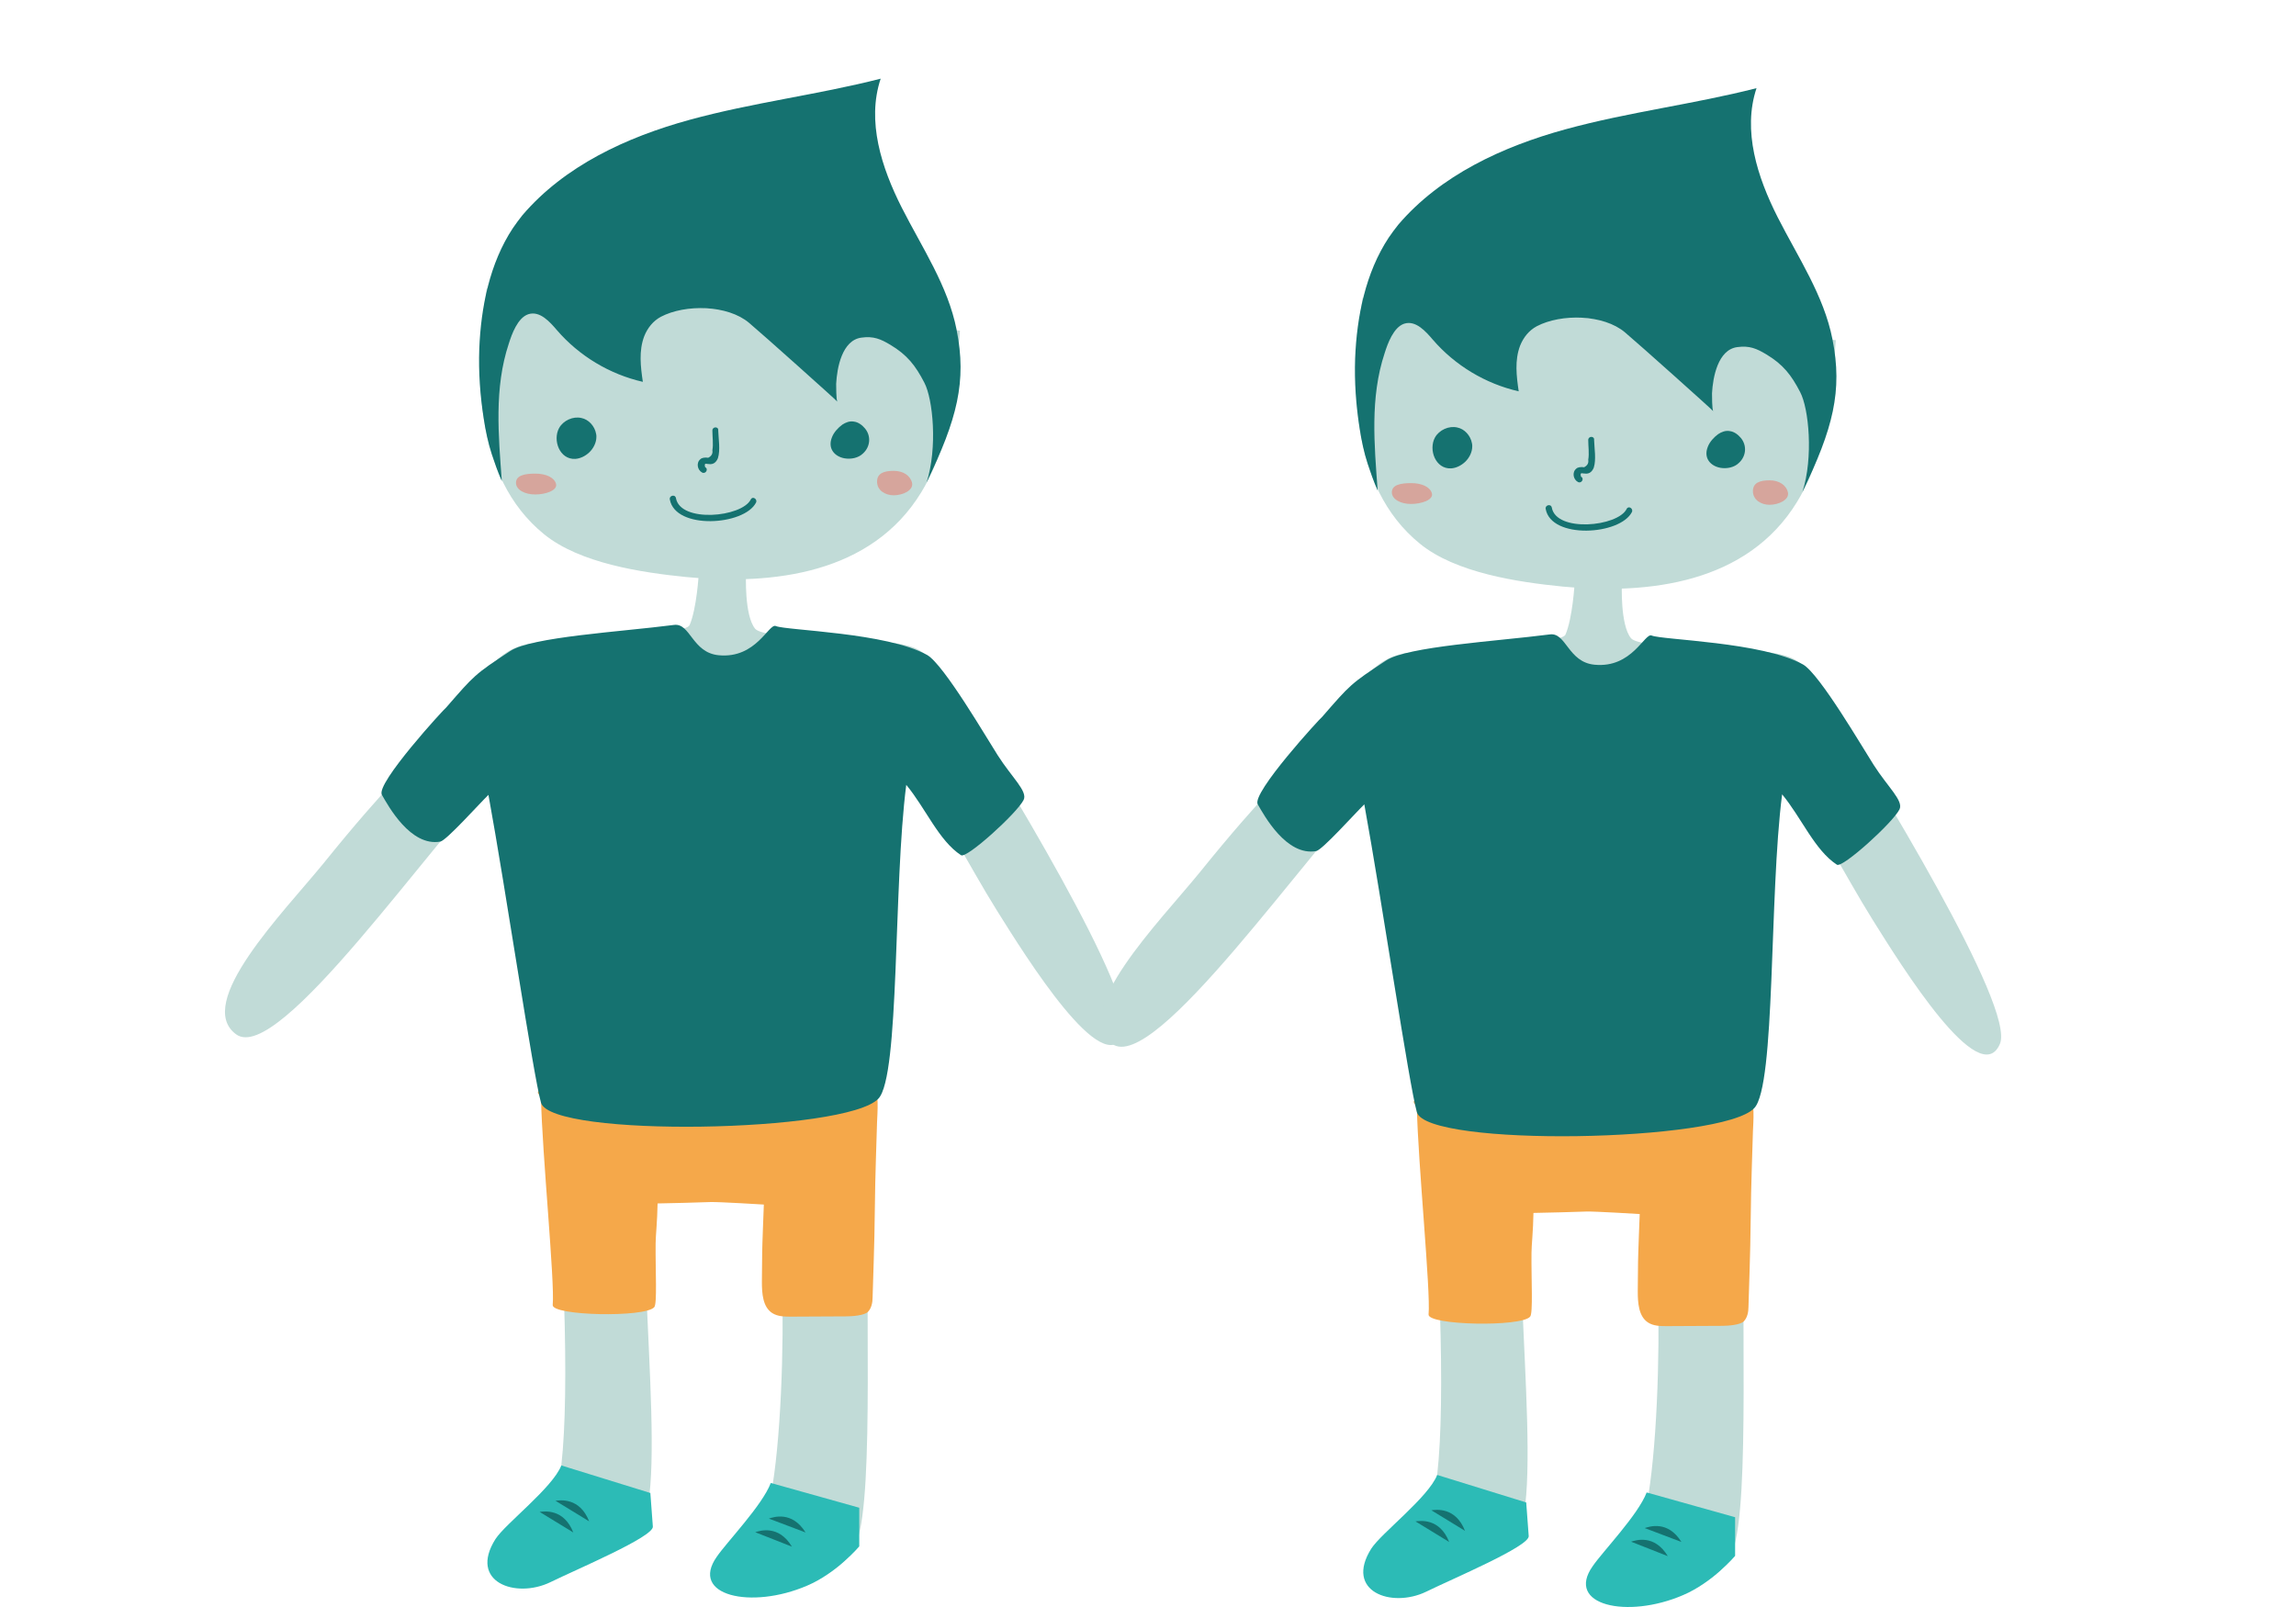 <?xml version="1.0" encoding="utf-8"?>
<!-- Generator: Adobe Illustrator 16.0.0, SVG Export Plug-In . SVG Version: 6.00 Build 0)  -->
<!DOCTYPE svg PUBLIC "-//W3C//DTD SVG 1.1//EN" "http://www.w3.org/Graphics/SVG/1.1/DTD/svg11.dtd">
<svg version="1.1" id="Layer_1" xmlns="http://www.w3.org/2000/svg" xmlns:xlink="http://www.w3.org/1999/xlink" x="0px" y="0px"
	 width="500px" height="350px" viewBox="0 0 500 350" enable-background="new 0 0 500 350" xml:space="preserve">
<path id="body" fill="#C1DBD7" d="M186.575,335.769c3.938-10.601,1.574-54.762,2.665-81.415c1.212-28.896,3.028-57.367,8.42-86.626
	c7.633,8.966,13.146,20.536,19.445,30.592s23.262,37.376,27.684,26.957c3.393-7.996-26.835-57.064-38.951-76.509
	c-3.755-5.997-4.18-7.693-11.146-8.723c-6.179-0.909-28.169-0.727-30.229-3.089c-2.423-2.908-1.999-11.994-1.999-11.994h-10.298
	c0,0-0.424,7.572-1.999,11.207c-0.97,2.181-26.351,3.393-31.985,3.695c-8.784,0.424-10.843,4.725-16.356,11.57
	c-14.417,17.87-16.901,18.658-31.318,36.528c-8.784,10.782-28.35,30.53-19.082,37.315c9.269,6.784,42.707-42.404,58.094-57.549
	c12.358,52.157,17.567,155.199,10.177,160.166c-30.894,20.718,4.846,20.839,19.627,4.726c6.663-7.209-2.181-69.846,2.726-71.845
	c2.847-1.151,24.776-0.484,26.048,0.484c3.756,2.969,3.211,68.513-3.271,72.208C135.993,350.308,180.638,351.822,186.575,335.769z"
	/>
<path id="face" fill="#C1DBD7" d="M106.007,62.808c-2.786,17.81-2.968,41.011,12.479,53.55c7.814,6.36,21.323,8.359,31.077,9.329
	c18.839,1.817,40.223-0.727,51.066-18.476c4.301-7.027,6.239-15.508,7.329-23.867c0.485-3.877,0.849-7.693,1.091-11.328"/>
<path fill="#F5A84A" d="M155.983,237.089c-0.182,0-34.65-1.515-36.649-0.606c-3.756,1.575-1.575,1.575-1.514,2.787
	c0.242,11.994,3.029,39.98,2.544,44.948c-0.242,2.362,20.112,2.786,22.111,0.484c0.667-0.727,0.242-7.936,0.303-13.933
	c0-1.575,0.364-4.664,0.424-8.662c5.754-0.121,5.754-0.121,11.509-0.304c1.817-0.061,11.631,0.546,11.631,0.546
	s-0.363,9.146-0.363,10.479c-0.182,17.386,0.121-11.025-0.061,6.36c0,2.484,0.182,5.452,2.241,6.785
	c1.212,0.787,2.727,0.787,4.18,0.787c3.998,0,7.996-0.061,11.994-0.061c1.151,0,3.877-0.182,4.665-0.969
	c0.787-0.788,1.029-2.06,1.029-3.15c0.849-26.048,0.121-12.115,0.97-38.163c0.061-1.938,0.545-6.906-0.849-8.239
	c-1.029-1.029-3.028,1.394-4.482,1.333C174.641,237.331,172.278,236.119,155.983,237.089z"/>
<path fill="#157270" d="M83.169,173.119c1.393,2.423,6.239,11.328,12.721,10.177c1.333-0.242,8.481-8.238,10.48-10.177
	c3.816,20.899,9.753,61.122,11.449,67.059c2.241,7.633,66.513,6.543,73.48-0.908c4.664-4.968,3.211-46.281,6.058-68.331
	c4.18,5.028,7.088,12.176,11.934,15.326c1.212,0.787,12.176-9.147,13.63-12.055c0.909-1.878-2.544-4.846-5.634-9.692
	c-2.302-3.574-11.752-19.809-15.387-21.868c-8.783-4.907-30.651-5.331-32.954-6.3c-1.514-0.666-4.24,7.148-12.418,6.361
	c-5.815-0.545-6.179-7.087-9.753-6.603c-11.752,1.515-31.016,2.605-35.68,5.694c-7.754,5.088-7.814,5.27-13.933,12.297
	C97.042,154.037,81.716,170.696,83.169,173.119z"/>
<g>
	<path display="none" fill="#157270" d="M139.082,172.332c0.182,0.061,0.303,0.061,0.485,0.121c0,0.364,0,0.727,0,1.09
		c0,3.15-1.09,3.816-4.119,2.545c-0.424-0.182-0.969-0.182-1.212-0.485c-0.484-0.667-1.333-1.636-1.151-2.181
		c0.364-1.03,1.272-2.181,2.666-1.514c1.514,0.788,1.454-0.061,1.575-1.151c0.787-4.907,1.696-9.753,2.544-14.66
		c0.848-4.725,3.089-9.39,0.606-14.236c-0.242-0.424-0.182-1.03-0.121-1.515c0.061-1.09-0.485-1.211-1.394-1.03
		c-1.817,0.303-3.635,0.424-5.391,0.848c-1.817,0.424-3.756,0.788-5.331,1.757c-0.909,0.545-1.393,0.909-2.423,0.545
		c-1.878-0.545-3.938,0.424-4.301,1.877c-1.03,3.756-2.181,7.451-1.878,11.51c0.122,1.757-0.484,3.635-0.545,5.452
		c-0.242,5.997-0.303,11.994-0.667,17.931c-0.242,3.756-0.909,7.451-1.454,11.146c-0.485,3.21-1.757,6.481-1.515,9.632
		c0.424,5.513,1.757,10.964,2.787,16.416c0.788,4.119,1.636,8.238,2.605,12.358c0.182,0.848,0.969,2.181,1.514,2.181
		c1.817,0.121,3.635-0.242,5.452-0.425c1.151-0.121,1.757-0.727,1.817-1.999c0.303-4.059,0.727-8.178,1.09-12.236
		c0.121-1.515,0.605-2.423,2.423-2.726c9.511-1.696,19.143-2.423,28.774-2.605c2.726-0.061,5.392-0.242,8.117-0.363
		c1.454-0.061,2.241,0.484,1.757,2.12c-0.363,1.333-0.605,2.666-0.908,4.059c-0.849,3.998-0.849,7.936,0.787,11.812
		c0.484,1.151,1.029,1.515,2.362,1.03c1.636-0.545,3.393-0.848,5.149-1.091c4.846-0.727,6.481-3.271,5.088-7.936
		c-0.303-1.09-0.545-1.938,1.091-2.241c0.484-0.061,1.09-1.029,1.212-1.696c1.09-4.906,2.181-9.813,3.089-14.78
		c0.303-1.575,0.242-3.332,0.061-4.907c-0.424-3.331-1.333-6.603-1.636-9.935c-0.182-2.12-0.969-4.543,1.151-6.36
		c0.242-0.182,0.061-0.848,0.121-1.272c0.121-6.663-0.061-13.327,0.484-19.99c0.363-4.543,1.394-9.086,2.727-13.448
		c1.211-4.119,1.514-4.119-2.848-5.028c-0.061,0-0.121-0.061-0.242-0.061c-4.422-0.485-8.845-0.969-13.267-1.393
		c-0.303,0-0.969,0.787-0.908,0.969c1.211,2.605-0.363,4.483-1.575,6.421c-0.727,1.151-1.878,2.363-1.878,3.574
		c0.061,3.574,0.484,7.148,1.03,10.662c0.545,3.513,1.453,6.966,2.181,10.479c0.484,2.544,0,5.271,2.12,7.391
		c0.242,0.242-0.242,1.575-0.728,1.999c-0.666,0.545-1.696,0.787-2.544,0.787c-0.303,0-0.666-1.271-0.727-1.998
		c-0.364-3.817-0.485-7.694-1.03-11.45c-0.727-5.028-1.938-9.995-2.726-15.023c-0.242-1.757-0.849-2.242-2.484-1.999
		c-3.513,0.545-7.087,0.969-10.601,1.514c-3.393,0.485-6.724,0.545-9.511-1.938c-0.363-0.303-0.909-0.424-1.393-0.667
		c-1.09-0.666-1.636-0.182-1.817,0.909c-0.303,1.272-0.606,2.544-0.848,3.816C141.384,160.64,140.233,166.456,139.082,172.332z
		 M164.948,134.289c4.544,2.666,10.057,4.846,15.084,3.21c5.028-1.696,7.996-9.026,3.998-12.539
		c1.757-2.544,5.815-1.696,8.299,0.182c2.424,1.878,4.423,4.604,7.391,5.452c2.424,0.667,5.028,0,7.451,0.606
		c3.756,0.848,6.3,4.543,7.27,8.238c0.969,3.695,0.787,7.633,1.15,11.449c2.182,22.959,23.262,39.618,30.168,61.667
		c1.029,3.15,1.696,6.664,0.605,9.813c-1.09,3.15-4.543,5.694-7.693,4.665c-2.06-0.667-3.514-2.545-4.725-4.302
		c-8.784-12.6-16.478-25.927-22.959-39.859c-2.665,6.058-2.665,12.964-2.968,19.566c-0.304,6.603-0.97,13.63-4.726,19.082
		s-11.57,8.723-17.325,5.331c1.757,2.544,0.546,6.3-1.878,8.299c-2.362,1.999-5.573,2.665-8.662,3.149
		c-17.204,2.969-34.771,3.877-52.218,2.666c0.061,8.723,0.061,17.386,0.121,26.108c0.061,15.205,0.121,30.35,0.182,45.555
		c0,3.149,0.061,6.481,1.817,9.086c1.696,2.605,5.694,3.998,8.057,1.878c1.575-1.394,1.817-3.756,1.938-5.876
		c1.212-20.717,2.423-41.495,3.695-62.213c9.329,0.484,18.658,0.97,27.987,1.454c1.574,0.061,3.21,0.182,4.482,1.091
		c2.241,1.635,2.241,4.967,2.06,7.754c-1.333,16.113-2.665,32.227-3.998,48.34c-0.242,2.969-0.363,6.301,1.575,8.542
		c2.907,3.392,8.904,1.999,11.631-1.636c2.726-3.574,3.028-8.359,3.21-12.843c1.091-23.141,2.181-46.28,3.271-69.421
		c0.061,27.623-0.242,55.246-0.849,82.869c-0.121,6.058-0.363,12.357-3.331,17.628c-2.969,5.271-9.511,9.087-15.145,6.785
		c-4.543-1.817-6.967-7.027-7.148-11.994c-0.182-4.907,1.454-9.692,2.787-14.418c4.725-16.658,6.421-34.165,4.906-51.43
		c-0.242-2.545-0.605-5.21-2.302-7.088c-1.938-2.181-5.149-2.665-8.057-2.968c-6.058-0.667-13.206-0.97-17.144,3.695
		c-2.665,3.149-2.968,7.632-3.15,11.812c-0.484,12.902-1.03,25.806-1.514,38.769c-0.182,4.786-0.788,10.238-4.786,12.903
		c-2.181,1.454-4.967,1.636-7.451,2.544c-2.484,0.909-4.967,3.15-4.483,5.694c0.545,3.029,4.968,3.938,7.572,2.241
		c2.605-1.695,3.816-4.846,4.786-7.754c0.667,6.543-1.575,14.055-7.451,17.083c-5.876,3.029-14.841-1.757-13.63-8.299
		c0.667-3.756,4.059-6.3,6.179-9.45c3.332-4.967,3.513-11.328,3.453-17.325c-0.424-47.25-5.452-94.439-15.144-140.721
		c-13.509,16.174-27.078,32.288-40.587,48.462c-2.362,2.847-4.846,5.755-8.238,7.209c-4.301,1.817-12.116,0.061-9.935-5.937
		c1.999-5.331,5.391-10.42,8.723-14.963c6.846-9.632,15.145-18.112,23.201-26.654c7.391-7.814,14.66-15.811,20.657-24.836
		c4.12-6.239,7.633-13.084,12.903-18.416c5.27-5.331,12.903-9.147,20.232-7.451c-4.482,1.454-7.632,6.24-7.148,10.965
		c0.848-2.181,2.787-3.877,5.028-4.483c-1.211,1.09-1.999,2.605-2.181,4.24c4.362,0.969,9.147,1.212,13.206-0.666 M68.268,196.502
		c1.272,3.15,2.483,6.179,3.816,9.208c0.061,0.182,0.969,0.303,1.211,0.061c1.393-1.151,2.847-2.302,4.059-3.635
		c2.12-2.302,4.119-4.726,6.118-7.148c2.726-3.331,5.513-6.663,8.178-10.116c2.544-3.332,4.846-6.906,7.511-10.177
		c2.06-2.605,4.059-5.634,6.785-7.088c2.968-1.575,2.544-3.271,1.999-5.512c-0.121-0.485-0.061-1.03-0.061-1.515
		c-0.121-2.787-0.303-5.573-0.484-8.299c0-0.364-0.121-0.788-0.303-0.969c-0.182-0.121-0.727,0.061-0.909,0.242
		c-2.302,2.302-4.543,4.665-6.785,7.027c-2.181,2.302-4.241,4.604-6.421,6.845c-2.544,2.605-5.391,4.907-7.633,7.754
		c-5.512,6.967-10.722,14.175-16.053,21.263C68.812,195.048,68.631,195.836,68.268,196.502z M157.982,231.697
		c2.06-0.242,5.027-0.484,7.996-0.848c3.09-0.425,3.211-0.485,2.483-3.393c-0.908-3.756-0.727-7.512,0-11.268
		c0.484-2.665,0.182-3.15-2.604-3.028c-3.211,0.061-6.421,0.182-9.632,0.484c-6.846,0.666-13.63,1.393-20.475,2.181
		c-0.485,0.061-1.272,0.424-1.393,0.787c-0.727,2.605-2.363,4.968-1.938,7.875c0.182,1.212-0.122,2.484-0.364,3.695
		c-0.363,1.575,0.182,2.12,1.757,2.06c1.333-0.061,2.666-0.061,3.938,0.061C144.231,230.668,150.652,231.152,157.982,231.697z
		 M203.96,159.368c0,1.999,0.121,3.816,1.878,5.149c0.364,0.303,0.425,1.03,0.606,1.575c0.363,1.09,0.605,2.241,1.15,3.271
		c1.999,4.059,4.059,8.117,6.118,12.176c3.816,7.451,7.633,14.842,11.389,22.293c0.606,1.211,1.454,1.696,2.605,0.787
		c2.181-1.696,4.361-3.393,6.421-5.21c0.363-0.303,0.605-1.211,0.424-1.635c-0.727-1.636-1.636-3.271-2.544-4.847
		c-2.969-5.452-6.058-10.904-9.026-16.355c-1.817-3.393-3.514-6.906-5.331-10.298c-3.573-6.482-7.147-12.963-10.782-19.445
		c-0.182-0.363-0.424-0.727-0.605-1.09c-0.242,0.424-0.606,0.788-0.667,1.211C204.99,151.069,204.506,155.188,203.96,159.368z
		 M152.894,239.027c0,0.182,0.061,0.303,0.061,0.484c6.179-0.908,12.419-1.817,18.598-2.665c1.271-0.182,1.394-0.485,0.787-1.696
		c-1.09-2.181-2.786-2.302-4.906-2.12c-4.483,0.363-9.026,0.787-13.569,0.666c-6.967-0.182-13.994-0.787-20.96-1.272
		c-1.393-0.121-1.999,0.485-2.241,1.757c-0.061,0.485-0.243,0.97-0.424,1.454c-1.09,3.15-1.03,3.15,2.242,3.393
		c0.121,0,0.303,0,0.424,0C139.627,239.027,146.291,239.027,152.894,239.027z M186.575,323.411c-0.97,0.605-2.242,1.878-3.756,2.181
		c-3.574,0.788-7.27,1.272-10.965,1.454c-1.757,0.121-3.09,0.121-3.816,1.999c-0.908,2.241-1.938,4.361-2.969,6.542
		c-0.666,1.394-0.121,1.696,1.272,1.817c5.028,0.303,9.995,0.728,15.023,1.272c1.575,0.182,2.241-0.242,2.544-1.817
		C184.758,332.195,185.787,327.53,186.575,323.411z M149.077,138.651c0,0.182,0,0.424,0,0.605c-0.787-0.061-1.574-0.182-2.423-0.242
		c-0.424,0-0.788,0.121-1.211,0.182c0.182,0.364,0.302,0.788,0.606,1.09c2.12,2.242,4.18,4.483,6.36,6.664
		c0.363,0.364,1.03,0.485,1.575,0.667c2.06,0.909,3.938-0.061,5.937-0.424c3.635-0.666,7.026-1.514,7.391-6.118
		c0-0.061,0.061-0.121,0.061-0.182c0.908-2.241,0.908-2.181-1.636-2.181C160.163,138.711,154.59,138.651,149.077,138.651z
		 M245.456,220.066c-0.909-3.211-1.878-6.36-2.848-9.571c-0.061-0.242-0.787-0.484-0.969-0.363c-2.241,1.636-4.847,1.454-7.33,1.696
		c-1.757,0.182-2.423,1.15-1.696,2.726c1.575,3.332,3.271,6.604,5.089,9.874c0.303,0.485,1.211,0.909,1.817,0.97
		C242.124,225.337,245.396,223.701,245.456,220.066z M152.47,137.136c2.181,0.121,6.906-0.242,9.813-0.182
		c1.091,0,0.849-0.727,0.666-3.271c-0.182-2.726,0.122-4.12-0.303-6.482c-0.182-1.09-2.968-0.545-3.998-0.606
		c-1.757-0.061-3.453-0.363-5.209-0.424c-0.364,0-1.03,0.484-1.151,0.909c-0.666,2.604-1.212,5.209-1.878,7.814
		C149.926,136.652,150.289,137.015,152.47,137.136z M51.548,218.128c-0.667,2.423,1.756,2.483,2.604,3.695
		c0.788,1.212,1.878,1.272,2.847,0.666c1.03-0.666,1.999-1.575,2.726-2.604c1.09-1.515,1.817-3.271,2.908-4.725
		c0.363-0.546,1.272-0.788,1.999-1.03c0.545-0.242,1.151-0.303,1.696-0.424c-0.545-0.545-1.03-1.212-1.636-1.696
		c-0.788-0.605-1.696-1.091-2.666-1.515c-0.363-0.182-0.909-0.242-1.272-0.061c-1.515,0.728-2.968,1.515-4.422,2.241
		C53.911,213.706,52.093,215.463,51.548,218.128z M196.267,177.178c0.122,0,0.243,0.061,0.364,0.061c0,0.242-0.061,0.424,0,0.666
		c0.061,0.484,0.242,0.909,0.363,1.333c0.303-0.363,0.727-0.727,0.848-1.151c0.788-2.241,1.878-4.482,2.241-6.845
		c0.909-5.149,1.575-10.359,2.182-15.508c0.424-3.271,0.666-6.542,0.908-9.813c0.061-0.424-0.242-0.848-0.424-1.333
		c-0.363,0.363-0.728,0.666-1.03,1.03c-0.182,0.303-0.242,0.666-0.303,1.03c-0.545,2.787-1.029,5.512-1.515,8.299
		C198.751,162.336,197.539,169.788,196.267,177.178z M204.143,177.723c-0.304-1.029-0.728-1.938-0.728-2.907
		c0-0.545,0.605-1.151,0.909-1.696c0.363,0.424,0.969,0.788,1.09,1.272c0.303,1.212,0.424,2.423,0.484,3.695
		c0,0.546-0.303,1.455-0.605,1.516c-2.06,0.242-0.848,1.332-0.545,2.059c0.303,0.788,0.908,1.515,1.15,2.363
		c0.183,0.545,0,1.211,0,1.817c-0.605-0.243-1.514-0.364-1.695-0.788c-0.97-1.878-1.757-3.816-2.605-5.755
		c-0.242-0.545-0.545-1.091-0.848-1.636c-0.182,0.727-0.484,1.394-0.545,2.121c-0.062,0.424,0.121,0.848,0.242,1.271
		c1.09,2.848,2.12,5.694,3.331,8.541c0.425,1.03,1.151,1.999,1.757,2.969c0.303-1.151,0.606-2.241,0.909-3.393
		c0.969-3.816,0.061-7.996,2.12-11.631c0.182-0.303-0.061-0.848-0.242-1.211c-1.212-2.544-2.484-5.089-3.816-7.572
		c-0.121-0.303-0.485-0.485-0.728-0.667c-0.182,0.242-0.484,0.545-0.605,0.848C201.961,171.908,200.932,174.997,204.143,177.723z
		 M187.726,124.354c2.666,3.574,3.514,8.238,2.06,11.328c-1.211,2.604-1.211,2.604,1.575,3.513c0.303,0.061,0.545,0.242,0.848,0.303
		c3.514,0.969,3.635,0.969,3.756-2.544c0.121-3.089-0.182-6.118-2.786-8.299C191.481,127.202,189.664,125.869,187.726,124.354z
		 M170.34,339.403c0,0.061-0.061,0.182-0.061,0.242c-1.817,0.121-3.695,0-5.452,0.364c-0.848,0.121-1.514,1.09-2.302,1.635
		c0.788,0.546,1.575,1.515,2.423,1.575c3.877,0.303,7.693,0.424,11.57,0.424c1.454,0,2.908-0.424,4.302-0.787
		c0.363-0.121,0.666-0.727,0.848-1.151c0.061-0.061-0.363-0.605-0.605-0.605C177.488,340.494,173.914,339.949,170.34,339.403z
		 M121.636,344.795c1.757-0.545,3.453-0.787,4.907-1.575c0.727-0.363,1.03-1.575,1.514-2.423c-0.667-0.182-1.393-0.545-2.06-0.545
		c-3.271,0.061-6.542,0.242-9.813,0.424c-0.606,0.061-1.211,0.303-1.757,0.484c0.424,0.605,0.727,1.636,1.272,1.817
		C117.517,343.765,119.576,344.25,121.636,344.795z M232.492,208.436c0,0,0.484,0.121,0.545,0c1.091-1.878,3.211-1.696,4.847-2.483
		c0.303-0.182,0.727-0.728,0.666-0.909c-0.484-1.09-0.908-2.362-1.757-3.089c-0.363-0.303-1.817,0.424-2.604,0.969
		c-1.272,0.849-2.302,2.06-3.574,2.848c-2.483,1.575-2.544,1.515-1.272,4.24c0.183,0.363,0.667,0.605,0.97,0.908
		c0.242-0.363,0.727-0.787,0.727-1.15C231.038,208.799,230.856,207.951,232.492,208.436z M202.265,215.523
		c-0.667-1.636-1.454-3.332-2.06-5.028c-1.03-2.907-1.938-5.815-2.969-8.662c-0.121-0.425-0.605-0.667-0.908-1.03
		c-0.183,0.424-0.425,0.849-0.485,1.272c-0.363,4.059,1.272,7.693,2.908,11.268c0.484,1.029,1.211,1.999,1.878,2.907
		c0.182,0.303,0.727,0.363,1.09,0.484C201.84,216.432,202.021,216.068,202.265,215.523z M199.417,194.624
		c-0.303,0.121-0.545,0.182-0.848,0.303c0.424,0.909,0.848,1.817,1.271,2.727c0.121,0.303,0.242,0.666,0.242,0.969
		c-0.484,4.725,1.212,8.966,2.848,13.267c0.061,0.242,0.363,0.363,0.605,0.545c0.182-0.303,0.424-0.605,0.484-0.969
		c0.122-2.181,0.304-4.362,0.304-6.543c0-0.363-0.364-0.787-0.546-1.15c-0.666-1.091-1.393-2.181-1.938-3.332
		C200.992,198.501,200.205,196.562,199.417,194.624z M70.569,207.467c-1.333-2.908-2.483-5.452-3.695-7.936
		c-0.121-0.183-1.03-0.304-1.211-0.122c-0.969,1.272-2.302,2.545-1.211,4.423c0.848,1.515,1.575,3.089,2.544,4.543
		c0.243,0.363,1.151,0.545,1.575,0.424C69.297,208.557,69.903,207.951,70.569,207.467z M190.937,206.497
		c-0.303,0.788-0.667,1.272-0.667,1.757c0.364,5.028,2.121,9.511,5.331,13.448c0.242,0.242,0.728,0.303,1.091,0.424
		c0.121-0.363,0.303-0.787,0.303-1.15c0-0.425-0.242-0.849-0.424-1.212c-1.272-2.969-2.545-5.937-3.756-8.845
		c-0.424-1.029-0.788-2.06-1.212-3.028C191.481,207.467,191.3,207.163,190.937,206.497z M160.647,149.434
		c0.061,0.121,0.061,0.242,0.121,0.424c1.999-0.242,3.998-0.484,5.997-0.667c3.816-0.363,4.907-3.392,6.119-6.239
		c0.182-0.424,0.061-1.211-0.243-1.636c-0.363-0.545-0.969-1.09-1.574-1.272c-0.304-0.061-0.97,0.727-1.212,1.211
		c-0.545,1.272-0.909,2.605-1.333,3.938c-0.545,1.999-1.817,3.029-3.877,3.332C163.313,148.707,161.98,149.13,160.647,149.434z
		 M205.414,198.077c-0.121-0.424-0.121-0.849-0.242-1.151c-1.454-2.968-2.968-5.937-4.361-8.965
		c-0.667-1.394-1.03-2.848-1.575-4.302c-0.121-0.303-0.605-0.545-0.908-0.787c-0.183,0.303-0.606,0.605-0.606,0.848
		c0.182,1.091,0.242,2.303,0.728,3.332c1.635,3.816,3.392,7.572,5.088,11.328c0.303,0.727,0.667,1.394,0.97,2.12
		C204.748,199.713,205.111,198.864,205.414,198.077z M178.578,235.938c0.304,0,0.606,0,0.849,0c2.968-0.061,3.756-0.848,3.332-4.059
		c-0.364-2.665-2.242-0.605-3.393-0.787c-0.424-0.061-0.849,0.121-1.272,0.182c-2.181,0.424-2.544,1.029-2.12,3.998
		c0.242,1.817,1.636,0.242,2.362,0.666C178.396,235.998,178.457,235.938,178.578,235.938z M124.543,137.5
		c-0.182-0.909-0.363-2.362-0.787-3.755c-0.121-0.424-1.03-1.091-1.212-1.03c-2.06,1.03-4.059,2.12-6.058,3.271
		c-0.121,0.061,0,1.03,0.121,1.03c1.636,0.242,3.271,0.606,4.907,0.484c1.394-0.061,2.302-0.121,2.242,1.636
		c0,0.242,0.182,0.485,0.303,0.727c0.182-0.242,0.424-0.545,0.484-0.788C124.604,138.772,124.543,138.348,124.543,137.5z
		 M152.772,150.948c0.121-0.061,0.484-0.121,0.788-0.242c-0.243-0.303-0.425-0.727-0.728-0.909
		c-2.847-1.393-5.088-3.332-6.663-6.058c-0.364-0.606-0.909-1.151-1.454-1.636c-0.363-0.303-0.848-0.424-1.333-0.605
		c-0.061,0.545-0.303,1.09-0.182,1.575C144.049,147.01,148.229,150.463,152.772,150.948z M128.118,233.454
		c-0.363-0.121-0.848-0.424-1.272-0.424c-1.09,0-2.181,0.121-3.21,0.303c-0.545,0.061-1.03,0.363-1.515,0.545
		c0.303,0.363,0.667,0.728,0.909,1.151c0.303,0.484,0.363,1.211,0.727,1.453c1.03,0.485,2.181,0.788,3.271,1.151
		C127.33,236.301,127.694,235.029,128.118,233.454z M203.415,140.468c-0.061,1.091,2.241,3.029,3.211,2.605
		c0.182-0.061,0.303-0.667,0.182-0.788c-1.938-2.847-4.361-5.209-7.451-6.785c-0.182-0.121-0.727,0.061-0.727,0.122
		c-0.061,0.908-0.121,1.877-0.121,2.786c0.545,0,1.15,0.121,1.696-0.061C202.144,137.863,203.476,138.772,203.415,140.468z
		 M214.259,142.406c0.121-0.061,0.303-0.121,0.424-0.182c-0.666-1.817-1.333-3.634-2.12-5.391c-0.121-0.303-0.728-0.364-1.091-0.606
		c-0.061,0.182-0.303,0.424-0.242,0.545c0.849,1.938-0.727,4.361,1.151,6.118c0.545,0.545,0.908,1.333,1.332,1.999
		C213.956,144.042,214.077,143.254,214.259,142.406z M109.521,152.705c0.061,0,0.121,0,0.121,0c0,1.09-0.061,2.181,0,3.271
		c0,0.303,0.242,0.606,0.424,0.909c0.182-0.303,0.424-0.545,0.484-0.848c0.485-2.362,0.969-4.725,1.333-7.087
		c0.061-0.424-0.242-0.969-0.363-1.454c-0.545,0.363-1.393,0.605-1.514,1.09C109.702,149.918,109.642,151.372,109.521,152.705z
		 M60.635,207.406c-0.363-1.03-0.667-1.757-0.909-2.424c-0.606,0.425-1.272,0.788-1.817,1.333c-0.424,0.363-0.788,0.848-1.09,1.333
		c-0.363,0.605-0.667,1.211-1.03,1.878c0.727-0.182,1.393-0.364,2.12-0.546c0.485-0.121,1.03-0.182,1.454-0.424
		C59.847,208.254,60.21,207.83,60.635,207.406z M189.301,215.523c-0.121,3.331,1.272,5.694,2.726,8.057
		c0.121,0.182,0.728,0.121,1.151,0.121c0.061-0.363,0.242-0.787,0.061-1.091C192.026,220.369,190.755,218.188,189.301,215.523z
		 M114.609,140.104c-0.484-0.424-0.666-0.605-0.848-0.788c-0.787,1.09-1.575,2.181-2.241,3.271
		c-0.061,0.061,0.485,0.484,0.788,0.787C113.034,142.346,113.821,141.255,114.609,140.104z M195.298,172.756
		c-0.424-0.848-0.605-1.333-0.848-1.817c-0.606,0.848-1.272,1.696-1.817,2.604c-0.061,0.061,1.029,0.969,1.09,0.909
		C194.329,173.967,194.813,173.361,195.298,172.756z M115.094,180.086c-0.242-1.091-0.424-1.818-0.545-2.545
		c-0.303,0.727-0.848,1.454-0.909,2.242c-0.061,1.029,0.243,2.119,0.424,3.149C114.427,181.842,114.791,180.873,115.094,180.086z
		 M114.125,164.457c-0.182,0-0.424-0.061-0.606-0.061c-0.242,2.181-0.484,4.362-0.727,6.542c0.243,0,0.485,0.061,0.788,0.061
		C113.761,168.879,113.943,166.637,114.125,164.457z M196.328,196.502c-0.425-0.666-0.728-1.212-1.091-1.757
		c-0.484,0.424-0.97,0.909-1.515,1.333c0.545,0.545,1.151,1.029,1.696,1.575C195.722,197.289,195.964,196.986,196.328,196.502z"/>
	<path fill="#157270" d="M129.814,94.49c0.061,0.182,0.061,0.424,0.061,0.667c0,1.272-0.667,2.544-1.575,3.393
		c-0.848,0.787-1.938,1.333-3.029,1.393c-3.392,0.182-4.967-4.059-3.513-6.724c0.909-1.636,3.029-2.605,4.846-2.181
		C128.178,91.34,129.511,92.794,129.814,94.49z"/>
	<path fill="#157270" d="M183.909,99.821c-2.06-0.364-3.756-2.06-2.726-4.604c0.424-1.09,1.332-2.06,2.241-2.726
		c0.727-0.484,1.636-0.848,2.544-0.666c0.97,0.121,1.817,0.787,2.423,1.514c1.333,1.636,1.151,3.938-0.424,5.392
		C186.938,99.76,185.303,100.063,183.909,99.821z"/>
</g>
<path fill="#157270" d="M163.132,70.32c-4.665-3.938-13.873-4.12-19.204-1.333c-1.696,0.909-2.908,2.423-3.634,4.241
	c-1.212,3.21-0.788,6.603-0.303,9.935c-7.208-1.636-13.872-5.634-18.718-11.268c-1.454-1.696-3.695-4.301-6.239-3.453
	c-2.302,0.787-3.574,4.301-4.241,6.421c-3.21,9.692-2.241,19.93-1.514,29.925c-1.03-2.363-1.515-3.938-2.181-5.876
	c-0.788-2.362-1.394-5.271-1.757-7.754c-0.788-5.028-1.151-10.056-0.969-15.205c0.363-9.026,2.241-18.597,7.33-26.291
	c0.667-0.969,1.333-1.877,2.06-2.786c9.208-10.783,22.717-17.022,36.407-20.778s27.865-5.452,41.616-8.965
	c-3.089,9.269,0.182,19.385,4.604,28.108c4.422,8.723,10.056,17.022,11.934,26.593c2.241,11.268,0.121,19.445-6.543,33.257
	c2.424-7.572,1.394-18.173-0.484-21.747c-1.938-3.756-3.756-6.058-7.391-8.238c-2.12-1.272-3.695-1.938-6.3-1.575
	c-4.24,0.545-5.331,6.603-5.513,10.056c0,0.606,0,3.332,0.242,3.877C182.395,87.402,166.16,72.864,163.132,70.32z"/>
<path fill="#2CBBB6" d="M122.242,319.171l19.385,5.997l0.545,7.33c0.121,2.241-16.417,9.207-22.353,12.115
	c-7.572,3.635-17.81-0.061-11.934-9.39C110.066,331.831,120.303,324.077,122.242,319.171z"/>
<path fill="#2CBBB6" d="M167.856,322.987l19.264,5.392v8.42c0,0-4.907,5.815-11.328,8.541c-12.236,5.271-25.685,2.181-19.688-6.3
	C158.346,335.769,165.979,327.894,167.856,322.987z"/>
<path fill="#157270" d="M120.97,326.864c0.969-0.121,5.27-0.788,7.33,4.482"/>
<path fill="#157270" d="M117.517,329.287c0.969-0.121,5.271-0.787,7.33,4.482"/>
<path fill="#157270" d="M167.433,330.741c0.969-0.303,5.027-1.757,7.996,3.028"/>
<path fill="#157270" d="M164.464,333.709c0.97-0.303,5.089-1.696,7.996,3.15"/>
<path opacity="0.47" fill="#EF695B" enable-background="new    " d="M116.547,103.152c-2.362,0-4.18,0.424-4.18,1.999
	c0,1.575,1.999,2.544,4.18,2.544c2.181,0,4.907-0.848,4.543-2.302C120.728,104,118.91,103.152,116.547,103.152z"/>
<path opacity="0.47" fill="#EF695B" enable-background="new    " d="M194.632,102.547c-2.06,0-3.635,0.484-3.635,2.362
	s1.757,2.968,3.635,2.968s4.301-1.03,3.998-2.666C198.267,103.577,196.691,102.547,194.632,102.547z"/>
<g>
	<g>
		<path fill="#157270" d="M155.135,93.763c0,1.393,0.243,2.968,0,4.301c0.122,0.727-0.182,1.272-0.908,1.636
			c-0.363-0.061-0.666-0.061-1.03,0c-0.242,0.061-0.484,0.121-0.666,0.303c-0.969,0.788-0.666,2.362,0.363,2.908
			c0.788,0.424,1.454-0.788,0.667-1.151c-0.182-0.606-0.061-0.848,0.363-0.727c0.242,0,0.484,0.061,0.787,0.061
			c0.242,0,0.484-0.061,0.728-0.182c0.424-0.242,0.727-0.667,0.908-1.151c0.545-1.757,0.121-4.18,0.061-5.997
			C156.528,92.854,155.135,92.854,155.135,93.763L155.135,93.763z"/>
	</g>
</g>
<g>
	<g>
		<path fill="#157270" d="M145.866,108.786c1.213,6.664,16.235,5.694,18.779,0.667c0.363-0.788-0.787-1.454-1.15-0.667
			c-1.938,3.877-15.326,5.149-16.295-0.303C147.018,107.575,145.685,107.938,145.866,108.786L145.866,108.786z"/>
	</g>
</g>
<path id="body_1_" fill="#C1DBD7" d="M377.312,337.835c3.938-10.601,1.574-54.762,2.665-81.415
	c1.212-28.896,3.028-57.367,8.42-86.626c7.633,8.966,13.146,20.536,19.445,30.592s23.262,37.376,27.684,26.957
	c3.393-7.996-26.835-57.064-38.951-76.509c-3.755-5.997-4.18-7.693-11.146-8.723c-6.179-0.909-28.169-0.727-30.229-3.089
	c-2.423-2.908-1.999-11.994-1.999-11.994h-10.298c0,0-0.424,7.572-1.999,11.207c-0.97,2.181-26.351,3.393-31.985,3.695
	c-8.783,0.424-10.843,4.725-16.355,11.57c-14.418,17.87-16.9,18.658-31.318,36.528c-8.783,10.782-28.35,30.53-19.082,37.315
	c9.269,6.784,42.707-42.404,58.094-57.549c12.357,52.157,17.567,155.199,10.177,160.166c-30.894,20.718,4.847,20.839,19.628,4.726
	c6.662-7.209-2.182-69.846,2.725-71.845c2.848-1.151,24.776-0.484,26.049,0.484c3.756,2.969,3.211,68.513-3.271,72.208
	C326.729,352.374,371.374,353.889,377.312,337.835z"/>
<path id="face_1_" fill="#C1DBD7" d="M296.743,64.875c-2.786,17.81-2.969,41.011,12.479,53.55c7.814,6.36,21.324,8.359,31.077,9.329
	c18.839,1.817,40.223-0.727,51.066-18.476c4.301-7.027,6.239-15.508,7.329-23.867c0.485-3.877,0.849-7.693,1.091-11.328"/>
<path fill="#F5A84A" d="M346.72,239.155c-0.182,0-34.65-1.515-36.649-0.606c-3.756,1.575-1.575,1.575-1.515,2.787
	c0.242,11.994,3.029,39.98,2.545,44.948c-0.242,2.362,20.111,2.786,22.11,0.484c0.667-0.727,0.242-7.936,0.303-13.933
	c0-1.575,0.364-4.664,0.425-8.662c5.754-0.121,5.754-0.121,11.509-0.304c1.817-0.061,11.631,0.546,11.631,0.546
	s-0.363,9.146-0.363,10.479c-0.182,17.386,0.121-11.025-0.061,6.36c0,2.484,0.182,5.452,2.241,6.785
	c1.212,0.787,2.727,0.787,4.18,0.787c3.998,0,7.996-0.061,11.994-0.061c1.151,0,3.877-0.182,4.665-0.969
	c0.787-0.788,1.029-2.06,1.029-3.15c0.849-26.048,0.121-12.115,0.97-38.163c0.061-1.938,0.545-6.906-0.849-8.239
	c-1.029-1.029-3.028,1.394-4.482,1.333C365.377,239.397,363.015,238.186,346.72,239.155z"/>
<path fill="#157270" d="M273.905,175.186c1.394,2.423,6.24,11.328,12.722,10.177c1.333-0.242,8.481-8.238,10.479-10.177
	c3.816,20.899,9.754,61.122,11.449,67.059c2.242,7.633,66.514,6.543,73.48-0.908c4.664-4.968,3.211-46.281,6.058-68.331
	c4.18,5.028,7.088,12.176,11.934,15.326c1.212,0.787,12.176-9.147,13.63-12.056c0.909-1.877-2.544-4.846-5.634-9.692
	c-2.302-3.574-11.752-19.809-15.387-21.868c-8.783-4.907-30.651-5.331-32.954-6.3c-1.514-0.666-4.24,7.148-12.418,6.361
	c-5.815-0.545-6.179-7.087-9.753-6.603c-11.752,1.515-31.016,2.605-35.68,5.694c-7.754,5.088-7.814,5.27-13.933,12.297
	C287.778,156.104,272.452,172.763,273.905,175.186z"/>
<g>
	<path display="none" fill="#157270" d="M329.818,174.398c0.183,0.061,0.304,0.061,0.485,0.121c0,0.364,0,0.727,0,1.09
		c0,3.15-1.091,3.816-4.119,2.545c-0.425-0.182-0.97-0.182-1.213-0.484c-0.484-0.667-1.332-1.637-1.15-2.182
		c0.363-1.03,1.272-2.181,2.666-1.514c1.514,0.788,1.453-0.061,1.574-1.151c0.787-4.907,1.696-9.753,2.545-14.66
		c0.848-4.725,3.089-9.39,0.605-14.236c-0.242-0.424-0.182-1.03-0.121-1.515c0.061-1.09-0.484-1.211-1.394-1.03
		c-1.817,0.303-3.635,0.424-5.392,0.848c-1.816,0.424-3.756,0.788-5.33,1.757c-0.909,0.545-1.394,0.909-2.424,0.545
		c-1.877-0.545-3.938,0.424-4.301,1.877c-1.029,3.756-2.181,7.451-1.878,11.51c0.122,1.757-0.484,3.635-0.545,5.452
		c-0.242,5.997-0.303,11.994-0.667,17.931c-0.242,3.756-0.908,7.451-1.453,11.146c-0.484,3.21-1.757,6.481-1.515,9.632
		c0.425,5.513,1.757,10.964,2.786,16.416c0.788,4.119,1.637,8.238,2.605,12.358c0.182,0.848,0.969,2.181,1.514,2.181
		c1.818,0.121,3.635-0.242,5.453-0.425c1.15-0.121,1.756-0.727,1.816-1.999c0.303-4.059,0.727-8.178,1.091-12.236
		c0.121-1.515,0.605-2.423,2.423-2.726c9.511-1.696,19.143-2.423,28.774-2.605c2.726-0.061,5.392-0.242,8.117-0.363
		c1.454-0.061,2.241,0.484,1.757,2.12c-0.363,1.333-0.605,2.666-0.908,4.059c-0.849,3.998-0.849,7.936,0.787,11.812
		c0.484,1.151,1.029,1.515,2.362,1.03c1.636-0.545,3.393-0.848,5.149-1.091c4.846-0.727,6.481-3.271,5.088-7.936
		c-0.303-1.09-0.545-1.938,1.091-2.241c0.484-0.061,1.09-1.029,1.212-1.696c1.09-4.906,2.181-9.813,3.089-14.78
		c0.303-1.575,0.242-3.332,0.061-4.907c-0.424-3.331-1.333-6.603-1.636-9.935c-0.182-2.12-0.969-4.543,1.151-6.36
		c0.242-0.182,0.061-0.848,0.121-1.272c0.121-6.663-0.061-13.327,0.484-19.99c0.363-4.543,1.394-9.086,2.727-13.448
		c1.211-4.119,1.514-4.119-2.848-5.028c-0.061,0-0.121-0.061-0.242-0.061c-4.422-0.485-8.845-0.969-13.267-1.393
		c-0.303,0-0.969,0.787-0.908,0.969c1.211,2.605-0.363,4.483-1.575,6.421c-0.727,1.151-1.878,2.363-1.878,3.574
		c0.061,3.574,0.484,7.148,1.03,10.662c0.545,3.513,1.453,6.966,2.181,10.479c0.484,2.544,0,5.271,2.12,7.391
		c0.242,0.242-0.242,1.575-0.728,1.999c-0.666,0.545-1.696,0.787-2.544,0.787c-0.303,0-0.666-1.271-0.727-1.998
		c-0.364-3.816-0.485-7.694-1.03-11.45c-0.727-5.028-1.938-9.995-2.726-15.023c-0.242-1.757-0.849-2.242-2.484-1.999
		c-3.513,0.545-7.087,0.969-10.601,1.514c-3.393,0.485-6.724,0.545-9.511-1.938c-0.363-0.303-0.909-0.424-1.394-0.667
		c-1.09-0.666-1.635-0.182-1.816,0.909c-0.303,1.272-0.606,2.544-0.849,3.816C332.12,162.707,330.97,168.522,329.818,174.398z
		 M355.685,136.355c4.544,2.666,10.057,4.846,15.084,3.21c5.028-1.696,7.996-9.026,3.998-12.539
		c1.757-2.544,5.815-1.696,8.299,0.182c2.424,1.878,4.423,4.604,7.391,5.452c2.424,0.667,5.028,0,7.451,0.606
		c3.756,0.848,6.3,4.543,7.27,8.238c0.969,3.695,0.787,7.633,1.15,11.449c2.182,22.959,23.262,39.618,30.168,61.667
		c1.029,3.15,1.696,6.664,0.605,9.813c-1.09,3.15-4.543,5.694-7.693,4.665c-2.06-0.667-3.514-2.545-4.725-4.302
		c-8.784-12.6-16.478-25.927-22.959-39.859c-2.665,6.058-2.665,12.964-2.968,19.566c-0.304,6.603-0.97,13.63-4.726,19.082
		s-11.57,8.723-17.325,5.331c1.757,2.544,0.546,6.3-1.878,8.299c-2.362,1.999-5.573,2.665-8.662,3.149
		c-17.204,2.969-34.771,3.877-52.218,2.666c0.061,8.723,0.061,17.386,0.121,26.108c0.061,15.205,0.121,30.35,0.182,45.555
		c0,3.149,0.061,6.481,1.817,9.086c1.696,2.605,5.694,3.998,8.057,1.878c1.575-1.394,1.817-3.756,1.938-5.876
		c1.212-20.717,2.423-41.495,3.695-62.213c9.329,0.484,18.658,0.97,27.987,1.454c1.574,0.061,3.21,0.182,4.482,1.091
		c2.241,1.635,2.241,4.967,2.06,7.754c-1.333,16.113-2.665,32.227-3.998,48.34c-0.242,2.969-0.363,6.301,1.575,8.542
		c2.907,3.392,8.904,1.999,11.631-1.636c2.726-3.574,3.028-8.359,3.21-12.843c1.091-23.141,2.181-46.28,3.271-69.421
		c0.061,27.623-0.242,55.246-0.849,82.869c-0.121,6.058-0.363,12.357-3.331,17.628c-2.969,5.271-9.511,9.087-15.145,6.785
		c-4.543-1.817-6.967-7.027-7.148-11.994c-0.182-4.907,1.454-9.692,2.787-14.418c4.725-16.658,6.421-34.165,4.906-51.43
		c-0.242-2.545-0.605-5.21-2.302-7.088c-1.938-2.181-5.149-2.665-8.057-2.968c-6.058-0.667-13.206-0.97-17.144,3.695
		c-2.665,3.149-2.968,7.632-3.149,11.812c-0.484,12.902-1.03,25.806-1.515,38.769c-0.183,4.786-0.788,10.238-4.786,12.903
		c-2.181,1.454-4.967,1.636-7.451,2.544c-2.483,0.909-4.967,3.15-4.482,5.694c0.545,3.029,4.968,3.938,7.572,2.241
		c2.605-1.695,3.816-4.846,4.785-7.754c0.667,6.543-1.574,14.055-7.451,17.083c-5.875,3.029-14.841-1.757-13.629-8.299
		c0.666-3.756,4.059-6.3,6.179-9.45c3.331-4.967,3.513-11.328,3.452-17.325c-0.424-47.25-5.451-94.439-15.144-140.721
		c-13.509,16.174-27.078,32.288-40.587,48.462c-2.362,2.847-4.846,5.755-8.238,7.209c-4.301,1.817-12.115,0.061-9.935-5.937
		c1.999-5.331,5.392-10.42,8.723-14.963c6.846-9.632,15.145-18.112,23.201-26.654c7.391-7.814,14.659-15.811,20.657-24.836
		c4.119-6.239,7.633-13.084,12.902-18.416c5.271-5.331,12.903-9.147,20.232-7.451c-4.482,1.454-7.632,6.24-7.147,10.965
		c0.849-2.181,2.786-3.877,5.028-4.483c-1.212,1.09-2,2.605-2.182,4.24c4.362,0.969,9.147,1.212,13.207-0.666 M259.004,198.568
		c1.272,3.15,2.483,6.179,3.816,9.208c0.061,0.182,0.97,0.303,1.212,0.061c1.393-1.151,2.847-2.302,4.059-3.635
		c2.119-2.302,4.119-4.726,6.117-7.148c2.727-3.331,5.514-6.663,8.179-10.116c2.544-3.332,4.847-6.906,7.511-10.177
		c2.061-2.605,4.06-5.634,6.785-7.088c2.969-1.575,2.545-3.271,1.999-5.512c-0.121-0.485-0.061-1.03-0.061-1.515
		c-0.121-2.787-0.303-5.573-0.484-8.299c0-0.364-0.121-0.788-0.303-0.969c-0.183-0.121-0.728,0.061-0.909,0.242
		c-2.302,2.302-4.543,4.665-6.784,7.027c-2.181,2.302-4.241,4.604-6.421,6.845c-2.545,2.605-5.392,4.907-7.633,7.754
		c-5.513,6.967-10.723,14.175-16.053,21.263C259.549,197.114,259.367,197.902,259.004,198.568z M348.719,233.764
		c2.06-0.242,5.027-0.484,7.996-0.848c3.09-0.425,3.211-0.485,2.483-3.393c-0.908-3.756-0.727-7.512,0-11.268
		c0.484-2.665,0.182-3.15-2.604-3.028c-3.211,0.061-6.421,0.182-9.632,0.484c-6.846,0.666-13.63,1.393-20.475,2.181
		c-0.485,0.061-1.272,0.424-1.394,0.787c-0.728,2.605-2.362,4.968-1.938,7.875c0.182,1.212-0.121,2.484-0.363,3.695
		c-0.363,1.575,0.182,2.12,1.756,2.06c1.333-0.061,2.666-0.061,3.938,0.061C334.968,232.734,341.389,233.219,348.719,233.764z
		 M394.696,161.435c0,1.999,0.121,3.816,1.878,5.149c0.364,0.303,0.425,1.03,0.606,1.575c0.363,1.09,0.605,2.241,1.15,3.271
		c1.999,4.059,4.059,8.117,6.118,12.176c3.816,7.451,7.633,14.842,11.389,22.293c0.606,1.211,1.454,1.696,2.605,0.787
		c2.181-1.696,4.361-3.393,6.421-5.21c0.363-0.303,0.605-1.211,0.424-1.635c-0.727-1.636-1.636-3.271-2.544-4.847
		c-2.969-5.452-6.058-10.904-9.026-16.355c-1.817-3.393-3.514-6.906-5.331-10.298c-3.573-6.482-7.147-12.963-10.782-19.445
		c-0.182-0.363-0.424-0.727-0.605-1.09c-0.242,0.424-0.606,0.788-0.667,1.211C395.727,153.135,395.242,157.255,394.696,161.435z
		 M343.63,241.094c0,0.182,0.061,0.303,0.061,0.484c6.179-0.908,12.419-1.817,18.598-2.665c1.271-0.182,1.394-0.485,0.787-1.696
		c-1.09-2.181-2.786-2.302-4.906-2.12c-4.483,0.363-9.026,0.787-13.569,0.666c-6.967-0.182-13.993-0.787-20.96-1.272
		c-1.393-0.121-1.999,0.485-2.241,1.757c-0.061,0.485-0.243,0.97-0.425,1.454c-1.09,3.15-1.029,3.15,2.242,3.393
		c0.121,0,0.303,0,0.424,0C330.364,241.094,337.027,241.094,343.63,241.094z M377.312,325.478c-0.97,0.605-2.242,1.878-3.756,2.181
		c-3.574,0.788-7.27,1.272-10.965,1.454c-1.757,0.121-3.09,0.121-3.816,1.999c-0.908,2.241-1.938,4.361-2.969,6.542
		c-0.666,1.394-0.121,1.696,1.272,1.817c5.028,0.303,9.995,0.728,15.023,1.272c1.575,0.182,2.241-0.242,2.544-1.817
		C375.494,334.262,376.523,329.597,377.312,325.478z M339.813,140.717c0,0.182,0,0.424,0,0.605
		c-0.787-0.061-1.574-0.182-2.423-0.242c-0.424,0-0.788,0.121-1.212,0.182c0.182,0.364,0.303,0.788,0.606,1.09
		c2.12,2.242,4.18,4.483,6.36,6.664c0.363,0.364,1.03,0.485,1.575,0.667c2.06,0.909,3.938-0.061,5.937-0.424
		c3.635-0.666,7.026-1.514,7.391-6.118c0-0.061,0.061-0.121,0.061-0.182c0.908-2.241,0.908-2.181-1.636-2.181
		C350.899,140.778,345.326,140.717,339.813,140.717z M436.192,222.133c-0.909-3.211-1.878-6.36-2.848-9.571
		c-0.061-0.242-0.787-0.484-0.969-0.363c-2.241,1.636-4.847,1.454-7.33,1.696c-1.757,0.182-2.423,1.15-1.696,2.726
		c1.575,3.332,3.271,6.604,5.089,9.874c0.303,0.485,1.211,0.909,1.817,0.97C432.86,227.403,436.132,225.768,436.192,222.133z
		 M343.206,139.203c2.181,0.121,6.906-0.242,9.813-0.182c1.091,0,0.849-0.727,0.666-3.271c-0.182-2.726,0.122-4.12-0.303-6.482
		c-0.182-1.09-2.968-0.545-3.998-0.606c-1.757-0.061-3.453-0.363-5.209-0.424c-0.364,0-1.03,0.484-1.151,0.909
		c-0.666,2.604-1.212,5.209-1.878,7.814C340.662,138.718,341.025,139.082,343.206,139.203z M242.284,220.194
		c-0.666,2.423,1.757,2.483,2.605,3.695c0.787,1.212,1.877,1.272,2.847,0.666c1.03-0.666,1.999-1.575,2.726-2.604
		c1.091-1.515,1.818-3.271,2.908-4.725c0.363-0.546,1.271-0.788,1.999-1.03c0.546-0.242,1.151-0.303,1.696-0.424
		c-0.545-0.545-1.029-1.212-1.636-1.696c-0.788-0.605-1.696-1.091-2.665-1.515c-0.363-0.182-0.909-0.242-1.272-0.061
		c-1.515,0.728-2.968,1.515-4.422,2.241C244.647,215.772,242.829,217.529,242.284,220.194z M387.003,179.244
		c0.122,0,0.243,0.061,0.364,0.061c0,0.242-0.061,0.424,0,0.666c0.061,0.484,0.242,0.909,0.363,1.333
		c0.303-0.363,0.727-0.727,0.848-1.151c0.788-2.24,1.878-4.482,2.241-6.845c0.909-5.149,1.575-10.359,2.182-15.508
		c0.424-3.271,0.666-6.542,0.908-9.813c0.061-0.424-0.242-0.848-0.424-1.333c-0.363,0.363-0.728,0.666-1.03,1.03
		c-0.182,0.303-0.242,0.666-0.303,1.03c-0.545,2.787-1.029,5.512-1.515,8.299C389.487,164.403,388.275,171.854,387.003,179.244z
		 M394.879,179.789c-0.304-1.029-0.728-1.938-0.728-2.907c0-0.546,0.605-1.151,0.909-1.696c0.363,0.424,0.969,0.788,1.09,1.271
		c0.303,1.213,0.424,2.424,0.484,3.695c0,0.546-0.303,1.455-0.605,1.516c-2.06,0.242-0.848,1.332-0.545,2.059
		c0.303,0.788,0.908,1.515,1.15,2.363c0.183,0.545,0,1.211,0,1.817c-0.605-0.243-1.514-0.364-1.695-0.788
		c-0.97-1.878-1.757-3.816-2.605-5.755c-0.242-0.545-0.545-1.091-0.848-1.636c-0.182,0.727-0.484,1.394-0.545,2.121
		c-0.062,0.424,0.121,0.848,0.242,1.271c1.09,2.848,2.12,5.694,3.331,8.541c0.425,1.03,1.151,1.999,1.757,2.969
		c0.303-1.151,0.606-2.241,0.909-3.393c0.969-3.816,0.061-7.996,2.12-11.631c0.182-0.303-0.061-0.848-0.242-1.211
		c-1.212-2.544-2.484-5.089-3.816-7.572c-0.121-0.303-0.485-0.485-0.728-0.667c-0.182,0.242-0.484,0.545-0.605,0.848
		C392.697,173.974,391.668,177.063,394.879,179.789z M378.462,126.421c2.666,3.574,3.514,8.238,2.06,11.328
		c-1.211,2.604-1.211,2.604,1.575,3.513c0.303,0.061,0.545,0.242,0.848,0.303c3.514,0.969,3.635,0.969,3.756-2.544
		c0.121-3.089-0.182-6.118-2.786-8.299C382.218,129.268,380.4,127.936,378.462,126.421z M361.076,341.47
		c0,0.061-0.061,0.182-0.061,0.242c-1.817,0.121-3.695,0-5.452,0.364c-0.848,0.121-1.514,1.09-2.302,1.635
		c0.788,0.546,1.575,1.515,2.423,1.575c3.877,0.303,7.693,0.424,11.57,0.424c1.454,0,2.908-0.424,4.302-0.787
		c0.363-0.121,0.666-0.727,0.848-1.151c0.061-0.061-0.363-0.605-0.605-0.605C368.225,342.561,364.65,342.016,361.076,341.47z
		 M312.372,346.861c1.757-0.545,3.453-0.787,4.907-1.575c0.727-0.363,1.03-1.575,1.515-2.423c-0.667-0.182-1.394-0.545-2.061-0.545
		c-3.271,0.061-6.542,0.242-9.812,0.424c-0.606,0.061-1.212,0.303-1.758,0.484c0.425,0.605,0.728,1.636,1.272,1.817
		C308.253,345.831,310.312,346.316,312.372,346.861z M423.229,210.502c0,0,0.484,0.121,0.545,0c1.091-1.878,3.211-1.696,4.847-2.483
		c0.303-0.182,0.727-0.728,0.666-0.909c-0.484-1.09-0.908-2.362-1.757-3.089c-0.363-0.303-1.817,0.424-2.604,0.969
		c-1.272,0.849-2.302,2.06-3.574,2.848c-2.483,1.575-2.544,1.515-1.272,4.24c0.183,0.363,0.667,0.605,0.97,0.908
		c0.242-0.363,0.727-0.787,0.727-1.15C421.774,210.865,421.593,210.018,423.229,210.502z M393.001,217.59
		c-0.667-1.636-1.454-3.332-2.06-5.028c-1.03-2.907-1.938-5.815-2.969-8.662c-0.121-0.425-0.605-0.667-0.908-1.03
		c-0.183,0.424-0.425,0.849-0.485,1.272c-0.363,4.059,1.272,7.693,2.908,11.268c0.484,1.029,1.211,1.999,1.878,2.907
		c0.182,0.303,0.727,0.363,1.09,0.484C392.576,218.498,392.758,218.135,393.001,217.59z M390.153,196.69
		c-0.303,0.121-0.545,0.182-0.848,0.303c0.424,0.909,0.848,1.817,1.271,2.727c0.121,0.303,0.242,0.666,0.242,0.969
		c-0.484,4.725,1.212,8.966,2.848,13.267c0.061,0.242,0.363,0.363,0.605,0.545c0.182-0.303,0.424-0.605,0.484-0.969
		c0.122-2.181,0.304-4.362,0.304-6.543c0-0.363-0.364-0.787-0.546-1.15c-0.666-1.091-1.393-2.181-1.938-3.332
		C391.729,200.567,390.941,198.629,390.153,196.69z M261.306,209.533c-1.332-2.908-2.483-5.452-3.695-7.936
		c-0.121-0.183-1.029-0.304-1.211-0.122c-0.97,1.272-2.303,2.545-1.212,4.423c0.849,1.515,1.575,3.089,2.544,4.543
		c0.242,0.363,1.151,0.545,1.575,0.424C260.034,210.623,260.64,210.018,261.306,209.533z M381.673,208.563
		c-0.303,0.788-0.667,1.272-0.667,1.757c0.364,5.028,2.121,9.511,5.331,13.448c0.242,0.242,0.728,0.303,1.091,0.424
		c0.121-0.363,0.303-0.787,0.303-1.15c0-0.425-0.242-0.849-0.424-1.212c-1.272-2.969-2.545-5.937-3.756-8.845
		c-0.424-1.029-0.788-2.06-1.212-3.028C382.218,209.533,382.036,209.229,381.673,208.563z M351.384,151.5
		c0.061,0.121,0.061,0.242,0.121,0.424c1.999-0.242,3.998-0.484,5.997-0.667c3.816-0.363,4.907-3.392,6.119-6.239
		c0.182-0.424,0.061-1.211-0.243-1.636c-0.363-0.545-0.969-1.09-1.574-1.272c-0.304-0.061-0.97,0.727-1.212,1.211
		c-0.545,1.272-0.909,2.605-1.333,3.938c-0.545,1.999-1.817,3.029-3.877,3.332C354.05,150.773,352.717,151.197,351.384,151.5z
		 M396.15,200.144c-0.121-0.424-0.121-0.849-0.242-1.151c-1.454-2.968-2.968-5.937-4.361-8.965c-0.667-1.394-1.03-2.848-1.575-4.302
		c-0.121-0.303-0.605-0.545-0.908-0.787c-0.183,0.303-0.606,0.605-0.606,0.848c0.182,1.091,0.242,2.303,0.728,3.332
		c1.635,3.816,3.392,7.572,5.088,11.328c0.303,0.727,0.667,1.394,0.97,2.12C395.484,201.779,395.848,200.931,396.15,200.144z
		 M369.314,238.004c0.304,0,0.606,0,0.849,0c2.968-0.061,3.756-0.848,3.332-4.059c-0.364-2.665-2.242-0.605-3.393-0.787
		c-0.424-0.061-0.849,0.121-1.272,0.182c-2.181,0.424-2.544,1.029-2.12,3.998c0.242,1.817,1.636,0.242,2.362,0.666
		C369.133,238.064,369.193,238.004,369.314,238.004z M315.28,139.566c-0.182-0.909-0.363-2.362-0.787-3.755
		c-0.121-0.424-1.03-1.091-1.213-1.03c-2.059,1.03-4.059,2.12-6.057,3.271c-0.121,0.061,0,1.03,0.121,1.03
		c1.635,0.242,3.271,0.606,4.906,0.484c1.394-0.061,2.303-0.121,2.242,1.636c0,0.242,0.182,0.485,0.303,0.727
		c0.182-0.242,0.424-0.545,0.484-0.788C315.341,140.838,315.28,140.414,315.28,139.566z M343.509,153.014
		c0.121-0.061,0.484-0.121,0.788-0.242c-0.243-0.303-0.425-0.727-0.728-0.909c-2.847-1.393-5.088-3.332-6.663-6.058
		c-0.364-0.606-0.909-1.151-1.454-1.636c-0.363-0.303-0.848-0.424-1.332-0.605c-0.061,0.545-0.304,1.09-0.182,1.575
		C334.786,149.077,338.966,152.53,343.509,153.014z M318.854,235.521c-0.363-0.121-0.849-0.424-1.272-0.424
		c-1.091,0-2.181,0.121-3.21,0.303c-0.546,0.061-1.031,0.363-1.516,0.545c0.303,0.363,0.667,0.728,0.909,1.151
		c0.303,0.484,0.363,1.211,0.728,1.453c1.029,0.485,2.18,0.788,3.271,1.151C318.066,238.367,318.431,237.096,318.854,235.521z
		 M394.151,142.534c-0.061,1.091,2.241,3.029,3.211,2.605c0.182-0.061,0.303-0.667,0.182-0.788
		c-1.938-2.847-4.361-5.209-7.451-6.785c-0.182-0.121-0.727,0.061-0.727,0.122c-0.061,0.908-0.121,1.877-0.121,2.786
		c0.545,0,1.15,0.121,1.696-0.061C392.88,139.93,394.212,140.838,394.151,142.534z M404.995,144.473
		c0.121-0.061,0.303-0.121,0.424-0.182c-0.666-1.817-1.333-3.634-2.12-5.391c-0.121-0.303-0.728-0.364-1.091-0.606
		c-0.061,0.182-0.303,0.424-0.242,0.545c0.849,1.938-0.727,4.361,1.151,6.118c0.545,0.545,0.908,1.333,1.332,1.999
		C404.692,146.108,404.813,145.321,404.995,144.473z M300.257,154.771c0.061,0,0.121,0,0.121,0c0,1.09-0.061,2.181,0,3.271
		c0,0.303,0.242,0.606,0.424,0.909c0.182-0.303,0.424-0.545,0.484-0.848c0.485-2.362,0.97-4.725,1.333-7.087
		c0.062-0.424-0.242-0.969-0.363-1.454c-0.545,0.363-1.394,0.605-1.515,1.09C300.438,151.984,300.378,153.438,300.257,154.771z
		 M251.371,209.473c-0.363-1.03-0.667-1.757-0.909-2.424c-0.605,0.425-1.271,0.788-1.816,1.333
		c-0.424,0.363-0.788,0.848-1.091,1.333c-0.363,0.605-0.667,1.211-1.03,1.878c0.728-0.182,1.394-0.364,2.121-0.546
		c0.484-0.121,1.029-0.182,1.453-0.424C250.583,210.32,250.946,209.896,251.371,209.473z M380.037,217.59
		c-0.121,3.331,1.272,5.694,2.726,8.057c0.121,0.182,0.728,0.121,1.151,0.121c0.061-0.363,0.242-0.787,0.061-1.091
		C382.763,222.436,381.491,220.255,380.037,217.59z M305.345,142.171c-0.484-0.424-0.666-0.605-0.848-0.788
		c-0.787,1.09-1.574,2.181-2.241,3.271c-0.061,0.061,0.485,0.484,0.788,0.787C303.771,144.412,304.558,143.322,305.345,142.171z
		 M386.034,174.822c-0.424-0.848-0.605-1.333-0.848-1.817c-0.606,0.848-1.272,1.696-1.817,2.604
		c-0.061,0.061,1.029,0.969,1.09,0.908C385.065,176.033,385.55,175.428,386.034,174.822z M305.83,182.152
		c-0.242-1.091-0.425-1.818-0.546-2.545c-0.303,0.727-0.848,1.454-0.908,2.242c-0.061,1.029,0.242,2.119,0.424,3.149
		C305.163,183.908,305.526,182.939,305.83,182.152z M304.86,166.523c-0.182,0-0.424-0.061-0.605-0.061
		c-0.242,2.181-0.484,4.362-0.727,6.542c0.242,0,0.484,0.061,0.787,0.061C304.497,170.945,304.679,168.704,304.86,166.523z
		 M387.064,198.568c-0.425-0.666-0.728-1.212-1.091-1.757c-0.484,0.424-0.97,0.909-1.515,1.333c0.545,0.545,1.151,1.029,1.696,1.575
		C386.458,199.355,386.7,199.053,387.064,198.568z"/>
	<path fill="#157270" d="M320.55,96.556c0.061,0.182,0.061,0.424,0.061,0.667c0,1.272-0.666,2.544-1.574,3.393
		c-0.849,0.787-1.939,1.333-3.029,1.393c-3.393,0.182-4.967-4.059-3.514-6.724c0.909-1.636,3.029-2.605,4.847-2.181
		C318.915,93.406,320.247,94.86,320.55,96.556z"/>
	<path fill="#157270" d="M374.646,101.887c-2.06-0.364-3.756-2.06-2.726-4.604c0.424-1.09,1.332-2.06,2.241-2.726
		c0.727-0.484,1.636-0.848,2.544-0.666c0.97,0.121,1.817,0.787,2.423,1.514c1.333,1.636,1.151,3.938-0.424,5.392
		C377.675,101.827,376.039,102.129,374.646,101.887z"/>
</g>
<path fill="#157270" d="M353.868,72.386c-4.665-3.938-13.873-4.12-19.203-1.333c-1.696,0.909-2.908,2.423-3.635,4.241
	c-1.212,3.21-0.787,6.603-0.303,9.935c-7.209-1.636-13.873-5.634-18.719-11.268c-1.453-1.696-3.695-4.301-6.239-3.453
	c-2.302,0.787-3.574,4.301-4.241,6.421c-3.21,9.692-2.24,19.93-1.514,29.925c-1.029-2.363-1.515-3.938-2.181-5.876
	c-0.788-2.362-1.394-5.271-1.757-7.754c-0.787-5.028-1.15-10.056-0.969-15.205c0.363-9.026,2.24-18.597,7.329-26.291
	c0.667-0.969,1.333-1.877,2.06-2.786c9.208-10.783,22.717-17.022,36.407-20.778s27.865-5.452,41.616-8.965
	c-3.089,9.269,0.182,19.385,4.604,28.108c4.422,8.723,10.056,17.022,11.934,26.593c2.241,11.268,0.121,19.445-6.543,33.257
	c2.424-7.572,1.394-18.173-0.484-21.747c-1.938-3.756-3.756-6.058-7.391-8.238c-2.12-1.272-3.695-1.938-6.3-1.575
	c-4.24,0.545-5.331,6.603-5.513,10.056c0,0.606,0,3.332,0.242,3.877C373.131,89.469,356.896,74.93,353.868,72.386z"/>
<path fill="#2CBBB6" d="M312.978,321.237l19.385,5.997l0.546,7.33c0.121,2.241-16.417,9.207-22.353,12.115
	c-7.572,3.635-17.811-0.061-11.935-9.39C300.802,333.897,311.04,326.144,312.978,321.237z"/>
<path fill="#2CBBB6" d="M358.593,325.054l19.264,5.392v8.42c0,0-4.907,5.815-11.328,8.541c-12.236,5.271-25.685,2.181-19.688-6.3
	C349.082,337.835,356.715,329.96,358.593,325.054z"/>
<path fill="#157270" d="M311.706,328.931c0.969-0.121,5.27-0.788,7.33,4.482"/>
<path fill="#157270" d="M308.253,331.354c0.969-0.121,5.271-0.787,7.33,4.482"/>
<path fill="#157270" d="M358.169,332.808c0.969-0.303,5.027-1.757,7.996,3.028"/>
<path fill="#157270" d="M355.2,335.775c0.97-0.303,5.089-1.696,7.996,3.15"/>
<path opacity="0.47" fill="#EF695B" enable-background="new    " d="M307.284,105.219c-2.363,0-4.18,0.424-4.18,1.999
	c0,1.575,1.998,2.544,4.18,2.544c2.181,0,4.906-0.848,4.543-2.302C311.464,106.067,309.646,105.219,307.284,105.219z"/>
<path opacity="0.47" fill="#EF695B" enable-background="new    " d="M385.368,104.613c-2.06,0-3.635,0.484-3.635,2.362
	s1.757,2.968,3.635,2.968s4.301-1.03,3.998-2.666C389.003,105.643,387.428,104.613,385.368,104.613z"/>
<g>
	<g>
		<path fill="#157270" d="M345.871,95.83c0,1.393,0.243,2.968,0,4.301c0.122,0.727-0.182,1.272-0.908,1.636
			c-0.363-0.061-0.666-0.061-1.03,0c-0.242,0.061-0.484,0.121-0.666,0.303c-0.969,0.788-0.666,2.362,0.363,2.908
			c0.788,0.424,1.454-0.788,0.667-1.151c-0.182-0.606-0.061-0.848,0.363-0.727c0.242,0,0.484,0.061,0.787,0.061
			c0.242,0,0.484-0.061,0.728-0.182c0.424-0.242,0.727-0.667,0.908-1.151c0.545-1.757,0.121-4.18,0.061-5.997
			C347.265,94.921,345.871,94.921,345.871,95.83L345.871,95.83z"/>
	</g>
</g>
<g>
	<g>
		<path fill="#157270" d="M336.603,110.853c1.213,6.664,16.235,5.694,18.779,0.667c0.363-0.788-0.787-1.454-1.15-0.667
			c-1.938,3.877-15.326,5.149-16.295-0.303C337.754,109.641,336.421,110.004,336.603,110.853L336.603,110.853z"/>
	</g>
</g>
</svg>
